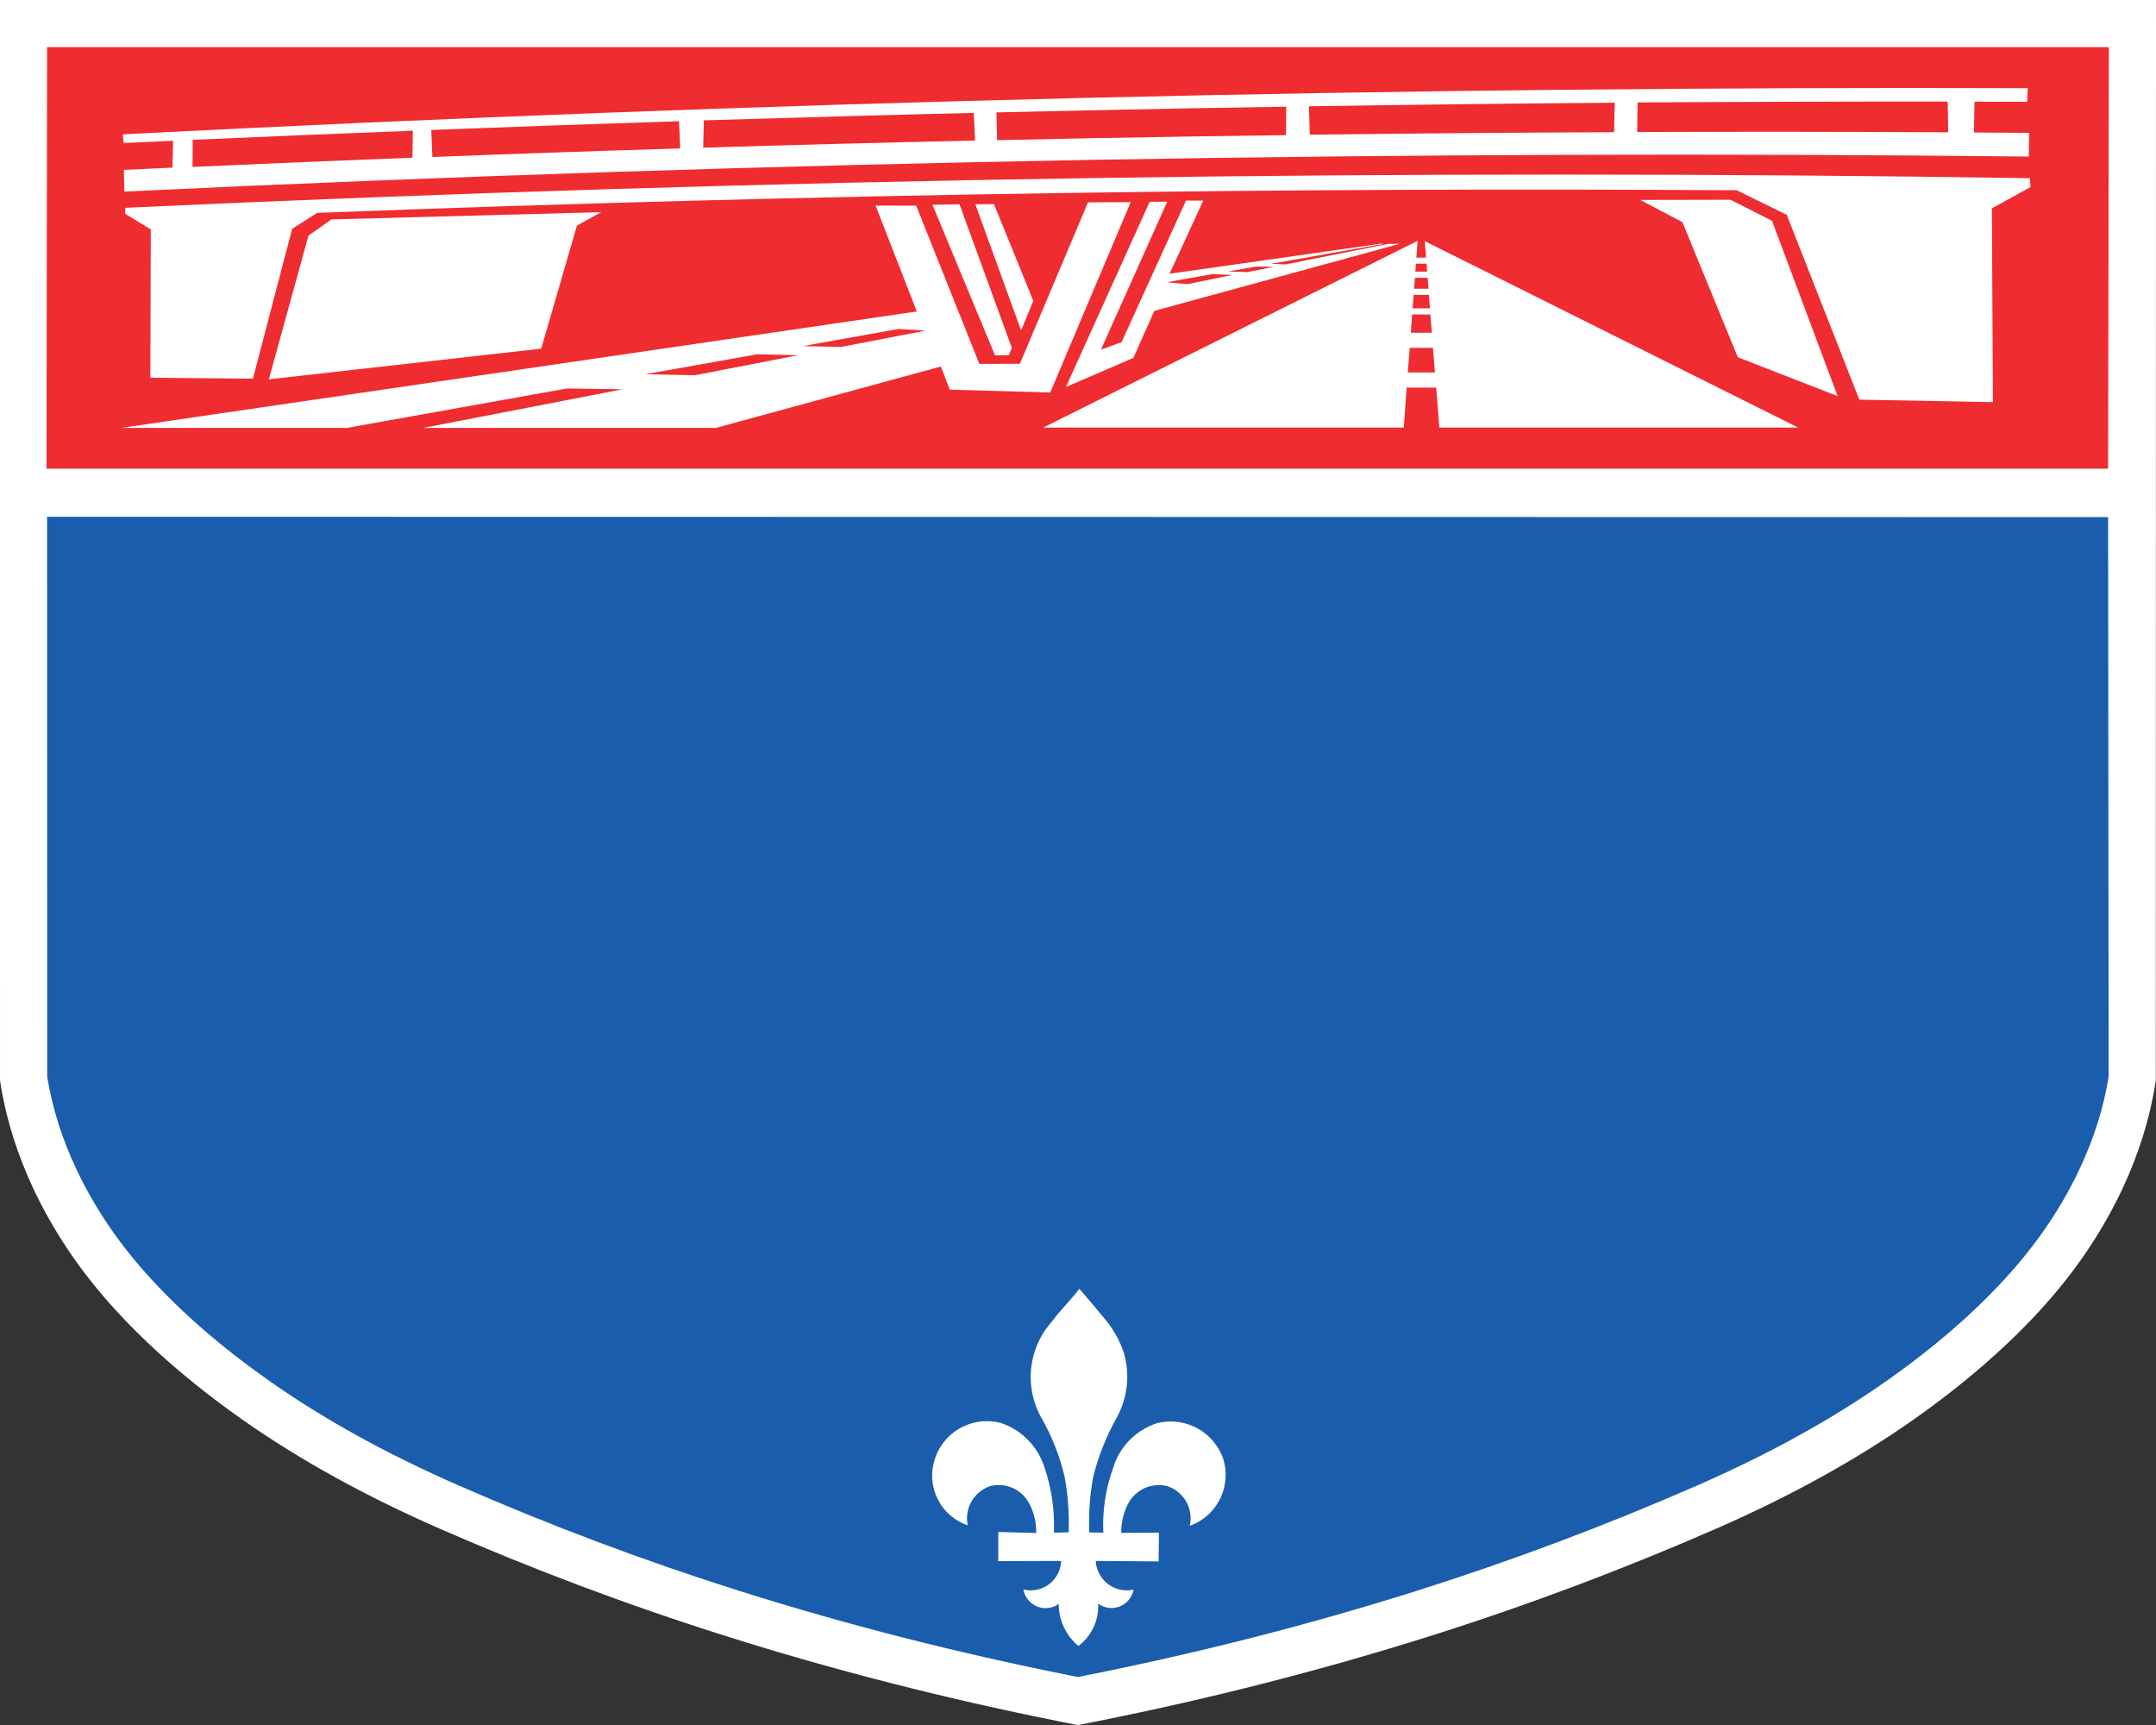 <?xml version="1.0" encoding="UTF-8" standalone="no"?>
<!-- Created with Inkscape (http://www.inkscape.org/) -->

<svg
   width="389.46mm"
   height="311.566mm"
   viewBox="0 0 389.46 311.566"
   version="1.1"
   id="svg5"
   inkscape:version="1.1.2 (b8e25be833, 2022-02-05)"
   sodipodi:docname="I-130-2.svg"
   xmlns:inkscape="http://www.inkscape.org/namespaces/inkscape"
   xmlns:sodipodi="http://sodipodi.sourceforge.net/DTD/sodipodi-0.dtd"
   xmlns="http://www.w3.org/2000/svg"
   xmlns:svg="http://www.w3.org/2000/svg">
  <rect x="0" y="0" width="389.46" height="311.566" fill="#333333" stroke="none"/>
  <sodipodi:namedview
     id="namedview7"
     pagecolor="#ffffff"
     bordercolor="#666666"
     borderopacity="1.0"
     inkscape:pageshadow="2"
     inkscape:pageopacity="0.0"
     inkscape:pagecheckerboard="0"
     inkscape:document-units="mm"
     showgrid="false"
     inkscape:zoom="0.90583674"
     inkscape:cx="-1.6559275"
     inkscape:cy="974.78934"
     inkscape:window-width="1920"
     inkscape:window-height="974"
     inkscape:window-x="-11"
     inkscape:window-y="-11"
     inkscape:window-maximized="1"
     inkscape:current-layer="layer1" />
  <defs
     id="defs2" />
  <g
     inkscape:label="Calque 1"
     inkscape:groupmode="layer"
     id="layer1"
     transform="translate(-77.491,-223.895)">
    <g
       id="g1074"
       transform="matrix(2,0,0,2,-77.491,-223.895)">
      <g
         id="g1666"
         transform="matrix(3.528,0,0,-3.528,272.221,223.895)">
        <path
           d="m 0,0 h -55.199 l 0.004,-27.657 c 0.143,-0.942 0.433,-1.877 0.86,-2.785 0.474,-1.003 1.114,-1.985 1.939,-2.915 0.95,-1.072 2.101,-2.063 3.397,-2.977 1.501,-1.055 3.204,-1.985 5.056,-2.795 2.329,-1.019 4.778,-1.946 7.335,-2.753 2.746,-0.867 5.611,-1.599 8.551,-2.186 l 0.457,-0.091 0.457,0.091 c 2.941,0.587 5.805,1.319 8.552,2.186 2.557,0.807 5.006,1.734 7.335,2.753 1.852,0.81 3.554,1.74 5.055,2.795 1.297,0.914 2.447,1.905 3.398,2.977 0.825,0.93 1.465,1.912 1.938,2.915 0.428,0.908 0.717,1.843 0.86,2.785 z"
           style="fill:#ffffff;fill-opacity:1;fill-rule:evenodd;stroke:none"
           id="path1668" />
      </g>
      <g
         id="g1674"
         transform="matrix(3.528,0,0,-3.528,267.896,266.221)">
        <path
           d="M 0,0 0.018,10.79 H -52.765 L -52.779,0 Z"
           style="fill:#ef2c30;fill-opacity:1;fill-rule:evenodd;stroke:none"
           id="path1676" />
      </g>
      <g
         id="g1678"
         transform="matrix(3.528,0,0,-3.528,267.896,270.594)">
        <path
           d="m 0,0 0.013,-14.326 c -0.128,-0.797 -0.377,-1.585 -0.744,-2.363 -0.441,-0.936 -1.024,-1.812 -1.749,-2.629 -0.86,-0.971 -1.923,-1.901 -3.19,-2.792 -1.394,-0.981 -3.008,-1.872 -4.844,-2.676 -2.365,-1.034 -4.77,-1.936 -7.215,-2.708 -2.709,-0.855 -5.517,-1.572 -8.424,-2.153 l -0.221,-0.044 -0.221,0.044 c -2.906,0.581 -5.714,1.298 -8.424,2.153 -2.444,0.772 -4.85,1.674 -7.214,2.708 -1.836,0.804 -3.45,1.695 -4.844,2.676 -1.267,0.891 -2.33,1.821 -3.19,2.792 -0.725,0.817 -1.308,1.693 -1.749,2.629 -0.367,0.778 -0.615,1.566 -0.745,2.363 l -0.003,14.334 z"
           style="fill:#1a5dad;fill-opacity:1;fill-rule:evenodd;stroke:none"
           id="path1680" />
      </g>
      <g
         id="g1682"
         transform="matrix(3.528,0,0,-3.528,255.827,233.082)">
        <path
           d="M 0,0 C 0.446,0 0.897,0 1.348,-0.002 L 1.365,0.346 C -6.658,0.373 -14.68,0.291 -22.694,0.1 c -8.247,-0.198 -16.488,-0.51 -24.71,-0.935 l 0.021,-0.222 c 0.422,0.02 0.844,0.039 1.266,0.058 l -0.017,-0.688 c -0.413,-0.02 -0.831,-0.039 -1.244,-0.058 l 0.012,-0.555 c 8.3,0.396 16.612,0.667 24.937,0.815 7.935,0.138 15.879,0.168 23.819,0.081 l 0.011,0.607 c -0.47,0.005 -0.942,0.007 -1.414,0.009 z"
           style="fill:#ffffff;fill-opacity:1;fill-rule:evenodd;stroke:none"
           id="path1684" />
      </g>
      <g
         id="g1686"
         transform="matrix(3.528,0,0,-3.528,193.642,247.767)">
        <path
           d="M 0,0 -0.393,0.012 2.507,0.526 2.424,0.53 2.383,0.522 -2.981,-0.241 -2.117,1.632 H -2.56 l -1.649,-3.624 -0.529,-0.192 1.698,3.789 -0.45,-0.004 -2.143,-4.741 1.725,0.745 0.538,1.204 6.282,1.717 H 2.63 Z"
           style="fill:#ffffff;fill-opacity:1;fill-rule:evenodd;stroke:none"
           id="path1688" />
      </g>
      <g
         id="g1690"
         transform="matrix(3.528,0,0,-3.528,128.714,258.977)">
        <path
           d="M 0,0 1.422,-0.021 -3.685,-1.01 h 7.493 l 5.76,1.572 0.228,-0.593 2.573,-0.072 2.059,4.872 L 13.335,4.764 11.591,0.632 10.553,0.629 8.936,4.68 7.897,4.682 8.952,1.971 -11.419,-1.01 h 5.778 z"
           style="fill:#ffffff;fill-opacity:1;fill-rule:evenodd;stroke:none"
           id="path1692" />
      </g>
      <g
         id="g1694"
         transform="matrix(3.528,0,0,-3.528,207.209,258.9)">
        <path
           d="m 0,0 0.08,-1.023 h 9.187 l -9.56,4.772 0.033,-0.421 h -0.248 l 0.033,0.43 -9.586,-4.781 H -0.83 L -0.757,0 Z"
           style="fill:#ffffff;fill-opacity:1;fill-rule:evenodd;stroke:none"
           id="path1696" />
      </g>
      <g
         id="g1698"
         transform="matrix(3.528,0,0,-3.528,169.716,253.735)">
        <path
           d="M 0,0 -1.171,3.229 -0.695,3.234 0.313,0.756 Z"
           style="fill:#ffffff;fill-opacity:1;fill-rule:evenodd;stroke:none"
           id="path1700" />
      </g>
      <g
         id="g1702"
         transform="matrix(3.528,0,0,-3.528,167.361,255.987)">
        <path
           d="M 0,0 -1.601,3.854 -0.91,3.868 0.43,0.192 0.355,0.005 Z"
           style="fill:#ffffff;fill-opacity:1;fill-rule:evenodd;stroke:none"
           id="path1704" />
      </g>
      <g
         id="g1706"
         transform="matrix(3.528,0,0,-3.528,101.775,258.151)">
        <path
           d="M 0,0 1.013,3.677 1.601,4.093 8.511,4.279 7.887,3.936 6.973,0.785 Z"
           style="fill:#ffffff;fill-opacity:1;fill-rule:evenodd;stroke:none"
           id="path1708" />
      </g>
      <g
         id="g1710"
         transform="matrix(3.528,0,0,-3.528,245.425,259.987)">
        <path
           d="M 0,0 -1.857,4.73 -3.138,5.36 C -8.986,5.397 -14.838,5.374 -20.685,5.285 -26.958,5.189 -33.224,5.021 -39.484,4.78 l -0.637,-0.407 -1.004,-3.836 -2.626,0.023 0.011,3.798 -0.653,0.397 v 0.156 c 8.255,0.383 16.525,0.636 24.803,0.762 7.983,0.119 15.972,0.119 23.953,-0.004 L 4.384,5.442 3.394,4.896 3.42,-0.064 Z"
           style="fill:#ffffff;fill-opacity:1;fill-rule:evenodd;stroke:none"
           id="path1712" />
      </g>
      <g
         id="g1714"
         transform="matrix(3.528,0,0,-3.528,234.451,256.159)">
        <path
           d="m 0,0 -1.418,3.458 -1.08,0.569 2.311,0.005 1.063,-0.539 1.679,-4.487 z"
           style="fill:#ffffff;fill-opacity:1;fill-rule:evenodd;stroke:none"
           id="path1716" />
      </g>
      <g
         id="g1718"
         transform="matrix(3.528,0,0,-3.528,176.467,364.862)">
        <path
           d="M 0,0 1.608,-0.012 1.615,0.725 0.651,0.718 C 0.648,0.858 0.666,1 0.7,1.135 0.731,1.258 0.778,1.375 0.837,1.486 0.933,1.657 1.081,1.79 1.26,1.869 1.441,1.945 1.643,1.961 1.833,1.913 2.037,1.845 2.207,1.706 2.313,1.52 2.42,1.331 2.453,1.11 2.405,0.899 2.766,1.027 3.058,1.302 3.211,1.655 3.339,1.955 3.359,2.292 3.264,2.605 3.138,2.975 2.865,3.277 2.509,3.44 2.215,3.575 1.884,3.605 1.569,3.527 1.292,3.438 1.042,3.281 0.842,3.069 0.656,2.874 0.52,2.637 0.442,2.378 0.349,2.121 0.281,1.856 0.238,1.586 0.194,1.301 0.178,1.012 0.191,0.724 L -0.167,0.73 c -0.011,0.233 -0.007,0.465 0.009,0.697 0.016,0.248 0.048,0.495 0.094,0.74 C 0.002,2.429 0.085,2.685 0.185,2.936 0.289,3.198 0.412,3.452 0.551,3.698 0.687,3.956 0.772,4.239 0.797,4.531 0.82,4.799 0.793,5.07 0.717,5.328 0.661,5.495 0.589,5.655 0.501,5.807 0.414,5.959 0.311,6.104 0.195,6.237 0.09,6.365 -0.018,6.492 -0.124,6.619 -0.224,6.735 -0.324,6.85 -0.423,6.965 -0.509,6.849 -0.6,6.753 -0.692,6.642 -0.807,6.503 -0.936,6.378 -1.051,6.222 -1.167,6.068 -1.276,5.958 -1.363,5.808 -1.452,5.657 -1.523,5.496 -1.575,5.329 -1.653,5.073 -1.683,4.804 -1.661,4.538 c 0.023,-0.295 0.108,-0.58 0.247,-0.84 0.142,-0.245 0.266,-0.5 0.371,-0.764 0.098,-0.252 0.18,-0.51 0.242,-0.773 0.047,-0.245 0.077,-0.492 0.094,-0.74 0.016,-0.229 0.02,-0.46 0.011,-0.689 L -1.074,0.724 c 0.012,0.286 -0.003,0.573 -0.045,0.858 -0.039,0.271 -0.103,0.537 -0.19,0.796 -0.08,0.257 -0.215,0.492 -0.398,0.687 -0.2,0.215 -0.45,0.376 -0.729,0.468 C -2.748,3.614 -3.079,3.586 -3.373,3.451 -3.728,3.288 -4,2.983 -4.121,2.611 -4.225,2.305 -4.213,1.973 -4.09,1.674 c 0.146,-0.36 0.443,-0.637 0.81,-0.761 -0.044,0.209 -0.009,0.428 0.099,0.614 0.106,0.181 0.273,0.318 0.471,0.387 0.195,0.052 0.401,0.035 0.585,-0.048 0.172,-0.077 0.313,-0.208 0.406,-0.372 0.064,-0.113 0.112,-0.234 0.144,-0.359 0.036,-0.137 0.052,-0.278 0.047,-0.42 L -2.497,0.741 -2.498,-0.005 -0.887,0 c -0.009,-0.263 -0.151,-0.503 -0.375,-0.64 -0.178,-0.108 -0.391,-0.141 -0.593,-0.091 0.037,-0.209 0.185,-0.38 0.386,-0.448 0.175,-0.058 0.368,-0.029 0.518,0.078 0,-0.22 0.053,-0.438 0.153,-0.634 0.086,-0.17 0.206,-0.32 0.352,-0.442 0.154,0.117 0.28,0.267 0.368,0.439 0.102,0.199 0.149,0.421 0.137,0.645 0.151,-0.113 0.348,-0.143 0.526,-0.082 0.199,0.068 0.344,0.236 0.381,0.441 -0.199,-0.045 -0.409,-0.011 -0.586,0.095 -0.224,0.136 -0.368,0.374 -0.383,0.635 z"
           style="fill:#ffffff;fill-opacity:1;fill-rule:evenodd;stroke:none"
           id="path1720" />
      </g>
      <g
         id="g1726"
         transform="matrix(3.528,0,0,-3.528,138.927,237.3)">
        <path
           d="m 0,0 c -2.113,-0.064 -4.227,-0.137 -6.344,-0.219 l -0.029,0.692 c 2.114,0.082 4.23,0.156 6.343,0.223 z"
           style="fill:#ef2c30;fill-opacity:1;fill-rule:evenodd;stroke:none"
           id="path1728" />
      </g>
      <g
         id="g1730"
         transform="matrix(3.528,0,0,-3.528,141.061,234.765)">
        <path
           d="m 0,0 c 2.304,0.071 4.607,0.136 6.911,0.191 l 0.032,-0.708 c -2.32,-0.05 -4.639,-0.112 -6.96,-0.182 z"
           style="fill:#ef2c30;fill-opacity:1;fill-rule:evenodd;stroke:none"
           id="path1732" />
      </g>
      <g
         id="g1734"
         transform="matrix(3.528,0,0,-3.528,193.647,236.098)">
        <path
           d="M 0,0 C -1.646,-0.021 -3.296,-0.048 -4.941,-0.078 -5.76,-0.093 -6.579,-0.11 -7.398,-0.129 l -0.016,0.711 c 0.781,0.019 1.567,0.035 2.349,0.052 1.69,0.036 3.378,0.068 5.069,0.094 z"
           style="fill:#ef2c30;fill-opacity:1;fill-rule:evenodd;stroke:none"
           id="path1736" />
      </g>
      <g
         id="g1738"
         transform="matrix(3.528,0,0,-3.528,223.278,235.834)">
        <path
           d="m 0,0 c -2.597,-0.01 -5.195,-0.031 -7.791,-0.064 l -0.021,0.727 c 2.61,0.041 5.218,0.072 7.828,0.092 z"
           style="fill:#ef2c30;fill-opacity:1;fill-rule:evenodd;stroke:none"
           id="path1740" />
      </g>
      <g
         id="g1742"
         transform="matrix(3.528,0,0,-3.528,225.395,233.146)">
        <path
           d="M 0,0 C 2.647,0.016 5.293,0.023 7.94,0.021 L 7.953,-0.764 C 5.298,-0.75 2.647,-0.748 -0.009,-0.757 Z"
           style="fill:#ef2c30;fill-opacity:1;fill-rule:evenodd;stroke:none"
           id="path1744" />
      </g>
      <g
         id="g1746"
         transform="matrix(3.528,0,0,-3.528,114.739,238.134)">
        <path
           d="m 0,0 c -1.877,-0.073 -3.75,-0.153 -5.629,-0.236 l 0.005,0.692 c 1.877,0.083 3.755,0.163 5.636,0.234 z"
           style="fill:#ef2c30;fill-opacity:1;fill-rule:evenodd;stroke:none"
           id="path1748" />
      </g>
      <g
         id="g1750"
         transform="matrix(3.528,0,0,-3.528,149.596,255.973)">
        <path
           d="m 0,0 -2.655,-0.514 -1.262,0.027 2.866,0.511 z"
           style="fill:#ef2c30;fill-opacity:1;fill-rule:evenodd;stroke:none"
           id="path1752" />
      </g>
      <g
         id="g1754"
         transform="matrix(3.528,0,0,-3.528,153.471,255.224)">
        <path
           d="M 0,0 -0.979,0.021 1.464,0.459 2.158,0.417 Z"
           style="fill:#ef2c30;fill-opacity:1;fill-rule:evenodd;stroke:none"
           id="path1756" />
      </g>
      <g
         id="g1758"
         transform="matrix(3.528,0,0,-3.528,187,248.65)">
        <path
           d="m 0,0 0.518,-0.021 -1.167,-0.236 -0.52,0.049 z"
           style="fill:#ef2c30;fill-opacity:1;fill-rule:evenodd;stroke:none"
           id="path1760" />
      </g>
      <g
         id="g1762"
         transform="matrix(3.528,0,0,-3.528,192.522,247.994)">
        <path
           d="M 0,0 -0.666,-0.133 -1.17,-0.12 -0.451,0.007 Z"
           style="fill:#ef2c30;fill-opacity:1;fill-rule:evenodd;stroke:none"
           id="path1764" />
      </g>
      <g
         id="g1766"
         transform="matrix(3.528,0,0,-3.528,205.331,248.428)">
        <path
           d="M 0,0 0.012,0.204 H 0.285 L 0.301,0 Z"
           style="fill:#ef2c30;fill-opacity:1;fill-rule:evenodd;stroke:none"
           id="path1768" />
      </g>
      <g
         id="g1770"
         transform="matrix(3.528,0,0,-3.528,205.213,249.97)">
        <path
           d="M 0,0 0.021,0.28 H 0.348 L 0.369,0 Z"
           style="fill:#ef2c30;fill-opacity:1;fill-rule:evenodd;stroke:none"
           id="path1772" />
      </g>
      <g
         id="g1774"
         transform="matrix(3.528,0,0,-3.528,205.08,251.741)">
        <path
           d="M 0,0 0.025,0.345 H 0.419 L 0.442,0 Z"
           style="fill:#ef2c30;fill-opacity:1;fill-rule:evenodd;stroke:none"
           id="path1776" />
      </g>
      <g
         id="g1778"
         transform="matrix(3.528,0,0,-3.528,204.919,253.944)">
        <path
           d="M 0,0 0.034,0.468 H 0.5 L 0.538,0 Z"
           style="fill:#ef2c30;fill-opacity:1;fill-rule:evenodd;stroke:none"
           id="path1780" />
      </g>
      <g
         id="g1782"
         transform="matrix(3.528,0,0,-3.528,204.64,257.535)">
        <path
           d="M 0,0 0.051,0.631 H 0.646 L 0.696,0 Z"
           style="fill:#ef2c30;fill-opacity:1;fill-rule:evenodd;stroke:none"
           id="path1784" />
      </g>
    </g>
  </g>
</svg>
